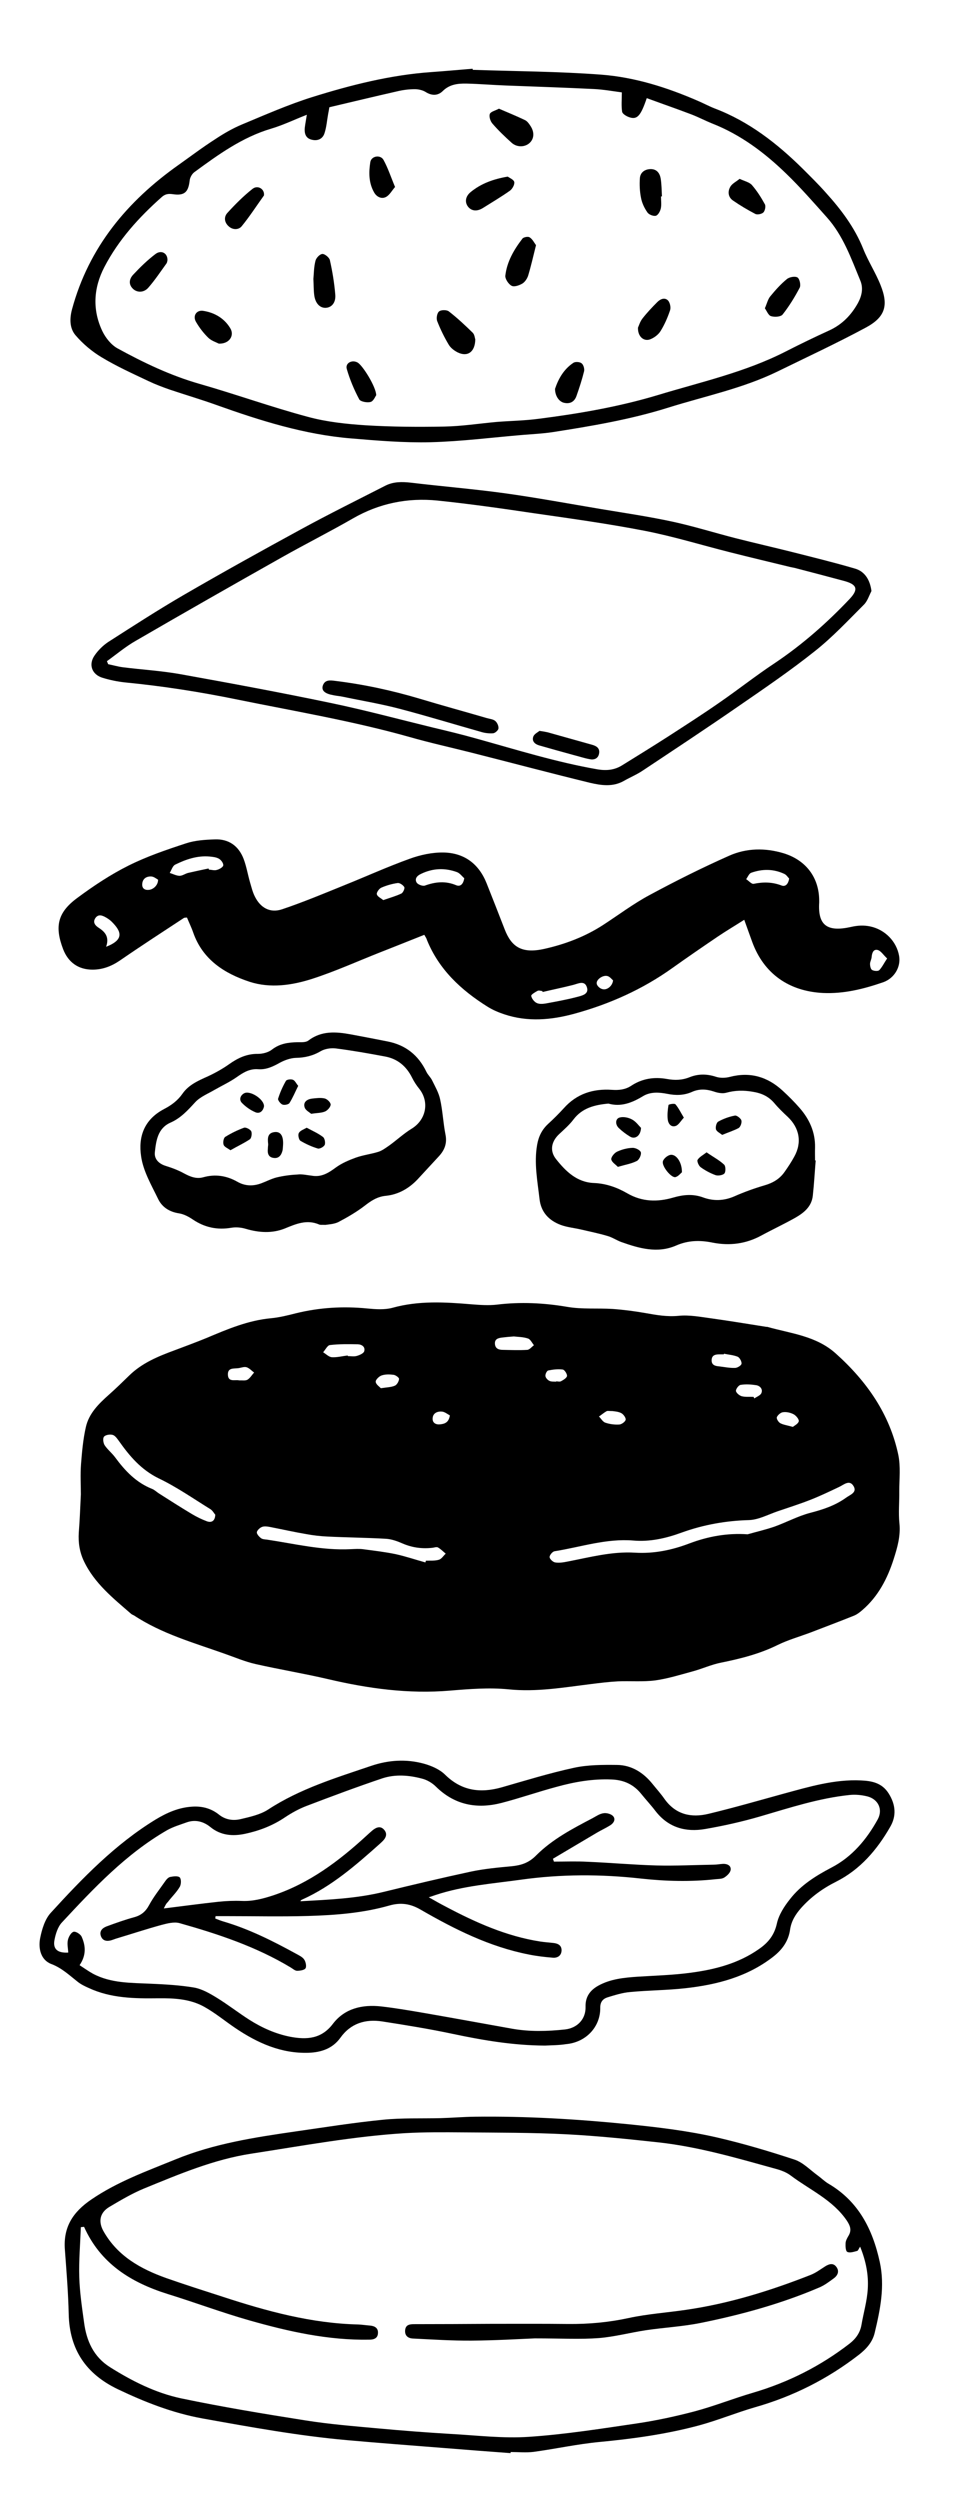 <?xml version="1.0" encoding="utf-8"?>
<!-- Generator: Adobe Illustrator 25.4.1, SVG Export Plug-In . SVG Version: 6.00 Build 0)  -->
<svg version="1.1" id="Layer_1" xmlns="http://www.w3.org/2000/svg" xmlns:xlink="http://www.w3.org/1999/xlink" x="0px" y="0px"
	 viewBox="0 0 60.07 156.42" style="enable-background:new 0 0 60.07 156.42;" xml:space="preserve">
<g>
	<path d="M5.06,93.5c0-0.58-0.04-1.24,0.01-1.89c0.06-0.77,0.13-1.56,0.3-2.31c0.19-0.86,0.8-1.46,1.44-2.03
		c0.44-0.39,0.86-0.8,1.28-1.21c0.81-0.79,1.82-1.2,2.85-1.58c0.67-0.25,1.34-0.5,2-0.77c1.3-0.55,2.6-1.1,4.03-1.23
		c0.52-0.05,1.04-0.18,1.55-0.31c1.47-0.36,2.95-0.45,4.46-0.3c0.52,0.05,1.08,0.09,1.57-0.04c1.65-0.46,3.3-0.36,4.96-0.22
		c0.52,0.04,1.06,0.08,1.58,0.02c1.48-0.18,2.94-0.11,4.41,0.14c0.93,0.16,1.89,0.07,2.84,0.13c0.69,0.05,1.38,0.14,2.06,0.26
		c0.68,0.12,1.34,0.24,2.06,0.17c0.68-0.07,1.38,0.07,2.06,0.16c1.15,0.16,2.29,0.35,3.43,0.53c0.02,0,0.04,0,0.06,0
		c1.48,0.42,3.06,0.56,4.29,1.67c1.93,1.73,3.37,3.78,3.91,6.34c0.15,0.73,0.06,1.51,0.06,2.27c0.01,0.67-0.06,1.35,0.01,2.02
		c0.08,0.79-0.13,1.51-0.36,2.23c-0.39,1.22-0.97,2.34-1.96,3.19c-0.16,0.14-0.33,0.27-0.52,0.35c-0.9,0.36-1.8,0.7-2.71,1.05
		c-0.69,0.26-1.4,0.46-2.06,0.78c-1.13,0.56-2.32,0.86-3.55,1.11c-0.61,0.12-1.19,0.39-1.79,0.55c-0.77,0.21-1.54,0.45-2.32,0.56
		c-0.77,0.1-1.56,0.03-2.34,0.06c-0.57,0.03-1.13,0.1-1.69,0.17c-1.71,0.21-3.4,0.51-5.16,0.33c-1.21-0.12-2.45-0.02-3.66,0.08
		c-2.6,0.22-5.13-0.13-7.64-0.72c-1.5-0.35-3.02-0.6-4.52-0.94c-0.67-0.15-1.32-0.43-1.98-0.66c-1.92-0.68-3.9-1.24-5.63-2.38
		c-0.05-0.03-0.12-0.05-0.17-0.09c-1.13-0.98-2.31-1.92-2.97-3.31c-0.27-0.57-0.36-1.16-0.32-1.79C4.99,95.13,5.02,94.35,5.06,93.5z
		 M46.78,96c0.56-0.16,1.13-0.29,1.68-0.48c0.75-0.27,1.47-0.66,2.23-0.86c0.81-0.21,1.57-0.46,2.25-0.95
		c0.26-0.19,0.72-0.33,0.46-0.74c-0.25-0.4-0.59-0.08-0.88,0.06c-0.59,0.28-1.17,0.56-1.78,0.8c-0.68,0.27-1.38,0.49-2.08,0.73
		c-0.59,0.2-1.19,0.53-1.79,0.55c-1.45,0.04-2.85,0.29-4.21,0.78c-0.98,0.36-1.99,0.59-3.03,0.5c-1.7-0.14-3.29,0.41-4.93,0.67
		c-0.13,0.02-0.32,0.25-0.31,0.37c0.01,0.12,0.21,0.31,0.35,0.33c0.24,0.04,0.5,0,0.75-0.05c1.41-0.27,2.8-0.65,4.25-0.56
		c1.18,0.07,2.3-0.16,3.4-0.58C44.31,96.13,45.51,95.91,46.78,96z M26.62,97.76c0.01-0.04,0.02-0.07,0.03-0.11
		c0.27-0.01,0.56,0.02,0.82-0.06c0.16-0.05,0.28-0.25,0.42-0.38c-0.16-0.13-0.31-0.29-0.49-0.39c-0.07-0.04-0.2,0-0.31,0.02
		c-0.66,0.08-1.29,0-1.91-0.27c-0.32-0.14-0.68-0.27-1.03-0.29c-1.22-0.07-2.44-0.08-3.66-0.14c-0.44-0.02-0.88-0.07-1.31-0.15
		c-0.77-0.13-1.52-0.3-2.29-0.45c-0.16-0.03-0.35-0.06-0.5,0c-0.13,0.05-0.3,0.21-0.32,0.33c-0.01,0.11,0.14,0.28,0.26,0.37
		c0.09,0.07,0.24,0.08,0.36,0.09c1.74,0.26,3.47,0.69,5.25,0.6c0.25-0.01,0.51-0.03,0.76,0c0.68,0.09,1.37,0.17,2.05,0.31
		C25.39,97.38,26,97.59,26.62,97.76z M13.47,94.77c-0.07-0.07-0.16-0.25-0.3-0.34c-1.07-0.66-2.11-1.39-3.24-1.93
		c-1.1-0.54-1.82-1.39-2.49-2.34c-0.11-0.15-0.24-0.34-0.39-0.38c-0.17-0.05-0.45,0-0.54,0.11c-0.09,0.1-0.05,0.4,0.04,0.54
		C6.73,90.7,7,90.91,7.2,91.18c0.62,0.84,1.31,1.58,2.32,1.98c0.15,0.06,0.28,0.19,0.42,0.28c0.69,0.44,1.38,0.88,2.08,1.3
		c0.29,0.17,0.59,0.32,0.91,0.44C13.24,95.3,13.46,95.16,13.47,94.77z M21.76,84.81c0,0.01,0,0.02,0,0.04
		c0.19,0,0.39,0.04,0.56-0.01c0.18-0.05,0.43-0.16,0.47-0.29c0.08-0.27-0.14-0.43-0.4-0.44c-0.58-0.01-1.17-0.02-1.75,0.05
		c-0.15,0.02-0.28,0.29-0.42,0.45c0.18,0.11,0.35,0.29,0.54,0.31C21.09,84.94,21.42,84.85,21.76,84.81z M32.15,83.62
		c-0.28,0.02-0.51,0.04-0.74,0.07c-0.25,0.03-0.47,0.1-0.44,0.41c0.03,0.3,0.26,0.36,0.51,0.36c0.5,0.01,1.01,0.03,1.51,0
		c0.15-0.01,0.28-0.19,0.42-0.29c-0.12-0.15-0.22-0.37-0.37-0.42C32.75,83.65,32.42,83.65,32.15,83.62z M45.3,84.7
		c0,0.01-0.01,0.03-0.01,0.04c-0.08,0-0.17,0-0.25,0c-0.25,0-0.49,0.03-0.51,0.34c-0.02,0.31,0.19,0.39,0.45,0.41
		c0.34,0.04,0.67,0.11,1.01,0.1c0.15,0,0.39-0.15,0.41-0.26c0.02-0.13-0.11-0.38-0.24-0.44C45.89,84.78,45.58,84.76,45.3,84.7z
		 M38.34,88.29c-0.23,0-0.33-0.03-0.39,0.01c-0.16,0.09-0.31,0.22-0.47,0.33c0.13,0.13,0.24,0.34,0.41,0.39
		c0.27,0.09,0.58,0.13,0.87,0.11c0.14-0.01,0.37-0.18,0.39-0.3c0.02-0.12-0.14-0.34-0.27-0.41C38.67,88.31,38.43,88.31,38.34,88.29z
		 M47.15,87.4c0.02,0.03,0.03,0.06,0.05,0.1c0.15-0.11,0.37-0.18,0.44-0.33c0.11-0.25-0.08-0.46-0.32-0.5
		c-0.32-0.05-0.66-0.07-0.98-0.02c-0.12,0.02-0.3,0.26-0.29,0.38c0.02,0.13,0.22,0.29,0.36,0.33C46.64,87.42,46.9,87.39,47.15,87.4z
		 M14.97,86.37c0.19-0.01,0.38,0.03,0.51-0.04c0.17-0.1,0.28-0.3,0.42-0.45c-0.15-0.11-0.29-0.27-0.46-0.33
		c-0.14-0.05-0.33,0.02-0.49,0.05c-0.29,0.05-0.71-0.06-0.69,0.42C14.28,86.5,14.71,86.31,14.97,86.37z M23.83,86.86
		c0.39-0.06,0.65-0.06,0.88-0.16c0.13-0.06,0.25-0.27,0.26-0.42c0.01-0.08-0.21-0.24-0.34-0.26c-0.25-0.03-0.52-0.04-0.75,0.04
		c-0.16,0.05-0.39,0.28-0.37,0.4C23.52,86.62,23.74,86.76,23.83,86.86z M49.61,89.28c0.1-0.08,0.34-0.2,0.37-0.35
		c0.03-0.12-0.17-0.36-0.32-0.44c-0.19-0.1-0.44-0.16-0.66-0.13c-0.14,0.01-0.33,0.17-0.39,0.31c-0.04,0.09,0.1,0.32,0.22,0.38
		C49.02,89.15,49.26,89.18,49.61,89.28z M34.8,86.45c0-0.01,0-0.01,0-0.02c0.1,0,0.23,0.04,0.31-0.01c0.15-0.08,0.36-0.21,0.37-0.33
		c0.01-0.13-0.16-0.39-0.27-0.4c-0.3-0.04-0.61,0-0.91,0.06c-0.08,0.02-0.19,0.23-0.17,0.35c0.01,0.11,0.14,0.25,0.25,0.3
		C34.49,86.46,34.66,86.44,34.8,86.45z M28.15,88.56c-0.15-0.08-0.33-0.23-0.51-0.24c-0.28-0.02-0.56,0.1-0.57,0.44
		c-0.01,0.28,0.22,0.39,0.47,0.36C27.81,89.09,28.08,89.02,28.15,88.56z"/>
	<path d="M26.55,58.49c-0.95,0.38-1.88,0.75-2.82,1.12c-1.39,0.55-2.76,1.17-4.18,1.63c-1.27,0.41-2.63,0.61-3.93,0.19
		c-1.58-0.52-2.94-1.39-3.53-3.08c-0.11-0.32-0.26-0.62-0.39-0.94c-0.09,0.01-0.16,0-0.2,0.03c-1.34,0.88-2.68,1.75-4,2.66
		c-0.53,0.36-1.08,0.57-1.71,0.57c-0.88,0-1.52-0.45-1.84-1.28c-0.54-1.42-0.35-2.3,0.89-3.21c1.01-0.75,2.08-1.46,3.2-2.02
		c1.14-0.57,2.37-0.99,3.59-1.39c0.57-0.19,1.2-0.23,1.8-0.25c0.88-0.04,1.5,0.41,1.81,1.21c0.18,0.47,0.26,0.97,0.4,1.46
		c0.09,0.3,0.16,0.61,0.3,0.89c0.35,0.72,0.96,1.07,1.72,0.81c1.31-0.44,2.6-0.98,3.88-1.5c1.37-0.55,2.71-1.16,4.1-1.66
		c0.66-0.24,1.4-0.4,2.1-0.39c1.3,0.02,2.22,0.7,2.71,1.93c0.38,0.96,0.76,1.92,1.13,2.88c0.42,1.08,1.05,1.54,2.48,1.22
		c1.3-0.29,2.54-0.76,3.67-1.49c0.97-0.63,1.91-1.34,2.92-1.88c1.63-0.88,3.29-1.71,4.98-2.46c1.08-0.48,2.25-0.5,3.41-0.15
		c1.39,0.43,2.21,1.51,2.22,2.95c0,0.04,0,0.08,0,0.13c-0.09,1.42,0.49,1.86,1.98,1.53c0.43-0.1,0.82-0.12,1.23-0.03
		c0.91,0.2,1.63,0.93,1.79,1.84c0.12,0.68-0.29,1.4-1,1.65c-1.22,0.42-2.45,0.73-3.77,0.67c-2.12-0.11-3.69-1.2-4.42-3.19
		c-0.16-0.43-0.31-0.87-0.5-1.39c-0.58,0.37-1.12,0.69-1.64,1.04c-0.96,0.65-1.92,1.31-2.86,1.98c-1.86,1.33-3.92,2.25-6.1,2.85
		c-1.45,0.4-2.95,0.54-4.43,0.04c-0.36-0.12-0.71-0.27-1.03-0.47c-1.66-1.04-3.05-2.33-3.8-4.19
		C26.69,58.71,26.62,58.62,26.55,58.49z M33.95,62.07c0-0.02-0.01-0.04-0.01-0.06c-0.1-0.01-0.23-0.06-0.31-0.01
		c-0.15,0.08-0.4,0.23-0.39,0.31c0.03,0.17,0.18,0.36,0.33,0.44c0.15,0.08,0.37,0.07,0.56,0.04c0.66-0.12,1.32-0.24,1.97-0.41
		c0.3-0.08,0.78-0.17,0.62-0.62c-0.15-0.44-0.55-0.21-0.87-0.13C35.22,61.79,34.58,61.92,33.95,62.07z M13.05,54.34
		c0.01,0.02,0.01,0.05,0.02,0.07c0.17,0.01,0.35,0.07,0.5,0.02c0.16-0.04,0.38-0.17,0.4-0.28c0.02-0.13-0.13-0.34-0.27-0.42
		c-0.17-0.1-0.4-0.12-0.61-0.14c-0.76-0.06-1.46,0.18-2.13,0.51c-0.16,0.08-0.23,0.34-0.34,0.52c0.2,0.06,0.4,0.17,0.61,0.18
		c0.18,0,0.35-0.13,0.53-0.18C12.19,54.52,12.62,54.43,13.05,54.34z M29.05,54.95c-0.13-0.11-0.27-0.31-0.45-0.38
		c-0.76-0.28-1.52-0.25-2.26,0.11c-0.24,0.11-0.41,0.3-0.27,0.54c0.08,0.13,0.38,0.24,0.52,0.19c0.66-0.24,1.3-0.3,1.96-0.02
		C28.8,55.49,28.99,55.33,29.05,54.95z M49.38,54.97c-0.08-0.08-0.17-0.23-0.3-0.29c-0.68-0.32-1.38-0.32-2.08-0.07
		c-0.13,0.05-0.21,0.26-0.31,0.4c0.16,0.1,0.34,0.32,0.47,0.29c0.59-0.12,1.15-0.12,1.73,0.1C49.13,55.5,49.32,55.34,49.38,54.97z
		 M6.64,59.24c1.15-0.45,0.96-0.96,0.35-1.57c-0.1-0.1-0.23-0.19-0.35-0.26c-0.23-0.13-0.48-0.24-0.67,0.03
		c-0.19,0.28,0,0.48,0.22,0.62C6.59,58.32,6.85,58.64,6.64,59.24z M23.98,56.32c0.43-0.15,0.79-0.25,1.13-0.41
		c0.11-0.05,0.23-0.32,0.19-0.4c-0.07-0.13-0.29-0.28-0.42-0.26c-0.35,0.05-0.7,0.15-1.02,0.29c-0.14,0.06-0.31,0.31-0.28,0.41
		C23.61,56.1,23.83,56.19,23.98,56.32z M55.51,59.97c-0.23-0.21-0.38-0.47-0.59-0.53c-0.27-0.07-0.36,0.19-0.38,0.45
		c-0.01,0.14-0.1,0.28-0.1,0.42c0,0.13,0.04,0.33,0.13,0.38c0.12,0.07,0.37,0.09,0.45,0.01C55.2,60.51,55.31,60.27,55.51,59.97z
		 M38.36,61.34c-0.08-0.07-0.2-0.23-0.35-0.27c-0.3-0.08-0.73,0.24-0.67,0.49c0.03,0.14,0.21,0.3,0.36,0.33
		C37.98,61.97,38.33,61.69,38.36,61.34z M9.89,55.04c-0.11-0.06-0.27-0.2-0.44-0.2c-0.29-0.01-0.53,0.14-0.55,0.47
		c-0.02,0.25,0.13,0.39,0.39,0.37C9.58,55.67,9.9,55.39,9.89,55.04z"/>
	<path d="M31.95,153.49c-1.39-0.1-2.78-0.21-4.16-0.32c-2.02-0.16-4.04-0.31-6.05-0.49c-3.05-0.27-6.06-0.82-9.07-1.36
		c-1.87-0.34-3.6-1.02-5.3-1.83c-1.98-0.95-3.02-2.47-3.07-4.69c-0.03-1.35-0.14-2.69-0.24-4.04c-0.11-1.41,0.5-2.36,1.67-3.15
		c1.63-1.11,3.44-1.76,5.23-2.49c2.43-1,4.99-1.39,7.55-1.76c1.81-0.26,3.63-0.55,5.45-0.73c1.19-0.12,2.4-0.07,3.6-0.1
		c0.72-0.02,1.43-0.08,2.15-0.09c3.21-0.04,6.41,0.15,9.6,0.47c1.87,0.19,3.73,0.41,5.56,0.83c1.64,0.38,3.26,0.86,4.86,1.39
		c0.53,0.18,0.97,0.65,1.44,0.99c0.22,0.16,0.42,0.36,0.65,0.5c1.89,1.1,2.78,2.85,3.23,4.91c0.33,1.52,0.03,2.98-0.32,4.44
		c-0.14,0.58-0.52,1-0.98,1.36c-1.96,1.52-4.12,2.61-6.51,3.29c-1.17,0.34-2.31,0.81-3.48,1.13c-2.04,0.55-4.12,0.84-6.23,1.04
		c-1.38,0.13-2.75,0.43-4.13,0.62c-0.48,0.06-0.97,0.01-1.45,0.01C31.95,153.45,31.95,153.47,31.95,153.49z M5.26,139.33
		c-0.07,0.01-0.13,0.01-0.2,0.02c-0.04,1.04-0.13,2.09-0.1,3.13c0.03,0.95,0.17,1.89,0.3,2.83c0.15,1.15,0.59,2.15,1.62,2.8
		c1.38,0.87,2.85,1.61,4.44,1.95c2.58,0.54,5.18,0.97,7.78,1.38c1.5,0.24,3.01,0.36,4.53,0.5c1.53,0.14,3.07,0.26,4.6,0.35
		c1.62,0.09,3.25,0.29,4.86,0.18c2.26-0.15,4.52-0.51,6.77-0.84c1.21-0.18,2.41-0.44,3.59-0.75c1.24-0.33,2.44-0.81,3.67-1.17
		c2.21-0.65,4.23-1.67,6.05-3.08c0.38-0.3,0.64-0.66,0.73-1.14c0.13-0.77,0.36-1.53,0.4-2.3c0.05-0.85-0.11-1.71-0.48-2.62
		c-0.09,0.14-0.13,0.26-0.19,0.27c-0.2,0.05-0.45,0.14-0.61,0.06c-0.11-0.05-0.12-0.36-0.11-0.55c0.01-0.16,0.1-0.32,0.19-0.47
		c0.2-0.34,0.1-0.61-0.1-0.92c-0.88-1.31-2.31-1.93-3.51-2.83c-0.26-0.2-0.59-0.33-0.92-0.42c-2.42-0.67-4.83-1.38-7.33-1.66
		c-1.93-0.21-3.86-0.41-5.8-0.51c-2.14-0.11-4.3-0.1-6.44-0.12c-1.22-0.01-2.45-0.02-3.67,0.05c-3.23,0.2-6.4,0.79-9.59,1.28
		c-2.36,0.36-4.54,1.29-6.72,2.18c-0.75,0.31-1.46,0.73-2.17,1.15c-0.61,0.36-0.72,0.93-0.36,1.55c0.88,1.54,2.32,2.34,3.92,2.91
		c1.17,0.41,2.36,0.79,3.54,1.17c2.75,0.9,5.53,1.66,8.46,1.73c0.25,0.01,0.5,0.05,0.76,0.07c0.29,0.03,0.5,0.16,0.48,0.47
		c-0.01,0.32-0.25,0.41-0.53,0.41c-2.58,0.05-5.07-0.51-7.53-1.21c-1.72-0.49-3.4-1.12-5.11-1.65
		C8.16,142.8,6.28,141.61,5.26,139.33z"/>
	<path d="M29.58,4.37c2.68,0.09,5.36,0.1,8.03,0.3c2.11,0.16,4.13,0.8,6.08,1.65c0.35,0.15,0.68,0.33,1.04,0.47
		c2.13,0.81,3.89,2.18,5.49,3.76c0.49,0.49,0.99,0.98,1.45,1.5c0.95,1.05,1.8,2.17,2.34,3.51c0.31,0.78,0.78,1.5,1.09,2.28
		c0.51,1.27,0.29,2-0.91,2.65c-1.82,0.98-3.69,1.85-5.55,2.76c-2.18,1.06-4.55,1.54-6.84,2.26c-2.36,0.74-4.79,1.15-7.23,1.53
		c-0.6,0.09-1.22,0.12-1.83,0.17c-1.93,0.16-3.86,0.41-5.8,0.46c-1.66,0.04-3.33-0.1-4.99-0.24c-2.9-0.24-5.66-1.11-8.38-2.08
		c-0.97-0.35-1.96-0.64-2.94-0.97c-0.46-0.16-0.91-0.33-1.35-0.54c-0.99-0.47-1.99-0.92-2.93-1.49c-0.6-0.36-1.17-0.84-1.63-1.38
		c-0.37-0.44-0.37-1.04-0.21-1.63c1.05-3.87,3.45-6.75,6.66-9.02c0.76-0.54,1.5-1.1,2.28-1.6c0.54-0.36,1.11-0.69,1.71-0.94
		c1.44-0.6,2.87-1.23,4.36-1.7c2.43-0.76,4.91-1.39,7.47-1.57c0.86-0.06,1.72-0.14,2.58-0.21C29.58,4.33,29.58,4.35,29.58,4.37z
		 M19.2,7.18c-0.79,0.31-1.49,0.65-2.23,0.87c-1.82,0.54-3.32,1.63-4.82,2.73c-0.14,0.11-0.26,0.33-0.28,0.5
		c-0.08,0.74-0.32,0.98-1.06,0.87c-0.28-0.04-0.48-0.01-0.69,0.18C8.69,13.6,7.42,15,6.53,16.71c-0.68,1.31-0.76,2.68-0.12,4.02
		c0.2,0.41,0.54,0.84,0.93,1.06c1.64,0.9,3.33,1.71,5.15,2.23c2.27,0.65,4.49,1.45,6.77,2.06c1.17,0.32,2.41,0.45,3.62,0.53
		c1.64,0.1,3.28,0.11,4.92,0.08c1.09-0.02,2.18-0.19,3.28-0.29c0.88-0.07,1.77-0.08,2.65-0.2c2.51-0.32,5-0.75,7.43-1.48
		c2.7-0.82,5.47-1.43,8.01-2.73c0.9-0.46,1.81-0.9,2.73-1.32c0.8-0.37,1.37-0.96,1.79-1.72c0.24-0.45,0.34-0.93,0.14-1.4
		c-0.57-1.38-1.07-2.81-2.09-3.95c-0.83-0.93-1.65-1.87-2.54-2.73c-1.35-1.31-2.85-2.44-4.63-3.14c-0.45-0.18-0.88-0.41-1.33-0.58
		c-0.92-0.35-1.85-0.67-2.77-1.01c-0.38,1.12-0.6,1.37-1.11,1.19c-0.17-0.06-0.4-0.2-0.43-0.33c-0.06-0.37-0.02-0.76-0.02-1.22
		c-0.54-0.07-1.14-0.18-1.75-0.21c-1.83-0.09-3.67-0.15-5.5-0.22c-0.82-0.03-1.64-0.1-2.46-0.12c-0.55-0.01-1.07,0.04-1.51,0.48
		c-0.29,0.28-0.67,0.29-1.05,0.05c-0.19-0.12-0.46-0.18-0.68-0.18c-0.38,0-0.76,0.05-1.13,0.14c-1.41,0.32-2.82,0.66-4.22,0.99
		c-0.03,0.19-0.06,0.32-0.08,0.44c-0.07,0.39-0.1,0.8-0.22,1.17c-0.11,0.37-0.43,0.52-0.81,0.42c-0.38-0.09-0.46-0.4-0.43-0.74
		C19.1,7.75,19.15,7.5,19.2,7.18z"/>
	<path d="M34.1,127.99c-1.99-0.01-3.87-0.33-5.76-0.73c-1.46-0.31-2.94-0.55-4.42-0.78c-1.05-0.16-1.97,0.11-2.62,1.02
		c-0.49,0.68-1.2,0.91-1.98,0.94c-1.72,0.06-3.21-0.61-4.6-1.55c-0.65-0.44-1.25-0.94-1.93-1.32c-0.89-0.5-1.88-0.55-2.89-0.54
		c-1.48,0.02-2.96,0-4.34-0.64c-0.25-0.11-0.5-0.23-0.71-0.4c-0.52-0.41-0.98-0.85-1.63-1.1c-0.67-0.25-0.83-0.97-0.71-1.61
		c0.11-0.56,0.3-1.2,0.67-1.6c1.98-2.17,4.02-4.28,6.55-5.83c0.71-0.43,1.45-0.76,2.3-0.81c0.62-0.04,1.18,0.11,1.66,0.49
		c0.42,0.34,0.9,0.4,1.37,0.29c0.59-0.14,1.23-0.28,1.72-0.6c1.99-1.3,4.23-1.98,6.44-2.73c1.09-0.37,2.2-0.44,3.3-0.14
		c0.47,0.13,0.98,0.35,1.32,0.68c1.04,1.03,2.22,1.18,3.56,0.8c1.5-0.43,2.99-0.89,4.51-1.22c0.87-0.19,1.8-0.19,2.7-0.18
		c0.91,0.01,1.65,0.48,2.22,1.19c0.25,0.31,0.52,0.61,0.75,0.94c0.7,0.98,1.67,1.19,2.75,0.93c1.58-0.38,3.14-0.83,4.7-1.26
		c1.59-0.43,3.17-0.91,4.84-0.83c0.69,0.03,1.32,0.15,1.74,0.82c0.44,0.7,0.49,1.41,0.09,2.09c-0.82,1.43-1.87,2.66-3.37,3.42
		c-0.84,0.42-1.58,0.95-2.21,1.66c-0.34,0.39-0.6,0.8-0.68,1.33c-0.1,0.73-0.49,1.27-1.07,1.72c-1.61,1.25-3.5,1.74-5.47,1.96
		c-1.15,0.13-2.32,0.13-3.47,0.24c-0.48,0.04-0.95,0.19-1.41,0.33c-0.29,0.09-0.47,0.29-0.46,0.66c0.01,1.2-0.9,2.16-2.14,2.27
		C34.97,127.97,34.51,127.97,34.1,127.99z M4.98,122.96c0.31,0.2,0.56,0.38,0.83,0.53c1.14,0.61,2.4,0.57,3.64,0.63
		c0.9,0.04,1.81,0.09,2.7,0.24c0.5,0.09,0.98,0.37,1.42,0.64c0.7,0.43,1.35,0.94,2.04,1.38c0.79,0.5,1.64,0.88,2.56,1.06
		c1.02,0.19,1.94,0.14,2.66-0.81c0.74-0.97,1.84-1.22,3.02-1.09c0.88,0.1,1.75,0.25,2.63,0.4c1.85,0.32,3.69,0.66,5.54,0.99
		c1.11,0.2,2.23,0.17,3.34,0.05c0.78-0.09,1.3-0.66,1.28-1.41c-0.02-0.63,0.28-1.04,0.8-1.33c0.76-0.42,1.6-0.5,2.45-0.56
		c1.11-0.07,2.24-0.1,3.34-0.25c1.51-0.2,2.98-0.58,4.26-1.48c0.58-0.4,0.96-0.87,1.12-1.59c0.12-0.55,0.46-1.08,0.82-1.53
		c0.68-0.88,1.61-1.46,2.6-1.98c1.29-0.67,2.2-1.76,2.89-3.01c0.34-0.62,0.04-1.26-0.64-1.44c-0.36-0.09-0.75-0.13-1.12-0.09
		c-1.92,0.2-3.74,0.8-5.59,1.34c-1.13,0.33-2.29,0.59-3.45,0.79c-1.22,0.21-2.3-0.09-3.1-1.12c-0.28-0.37-0.6-0.71-0.89-1.07
		c-0.48-0.6-1.09-0.88-1.86-0.91c-1.18-0.05-2.32,0.15-3.44,0.46c-1.16,0.31-2.3,0.71-3.46,1.01c-1.53,0.39-2.92,0.13-4.09-1.02
		c-0.23-0.23-0.55-0.42-0.86-0.5c-0.82-0.22-1.68-0.29-2.5-0.02c-1.6,0.54-3.18,1.13-4.75,1.73c-0.47,0.18-0.92,0.43-1.34,0.71
		c-0.77,0.52-1.61,0.84-2.5,1.03c-0.76,0.16-1.51,0.11-2.16-0.42c-0.43-0.35-0.94-0.49-1.48-0.3c-0.42,0.15-0.85,0.28-1.23,0.49
		c-2.58,1.49-4.59,3.63-6.59,5.78c-0.25,0.27-0.39,0.71-0.46,1.09c-0.11,0.57,0.19,0.83,0.86,0.79c-0.01-0.26-0.08-0.54-0.02-0.79
		c0.04-0.19,0.2-0.47,0.35-0.51c0.14-0.04,0.44,0.15,0.51,0.31C5.36,121.74,5.41,122.33,4.98,122.96z"/>
	<path d="M54.53,36.98c-0.15,0.29-0.25,0.63-0.47,0.85c-1,1-1.97,2.04-3.07,2.91c-1.53,1.22-3.16,2.33-4.77,3.44
		c-1.98,1.37-3.98,2.69-5.98,4.02c-0.38,0.26-0.82,0.44-1.22,0.67c-0.68,0.38-1.41,0.27-2.1,0.11c-2.5-0.61-4.98-1.27-7.47-1.9
		c-1.27-0.32-2.54-0.6-3.8-0.96c-3.54-1-7.16-1.61-10.75-2.34c-2.34-0.48-4.69-0.85-7.06-1.08c-0.48-0.05-0.96-0.15-1.42-0.29
		c-0.67-0.2-0.9-0.83-0.5-1.4c0.22-0.32,0.52-0.62,0.85-0.84c1.56-1,3.12-2.01,4.72-2.94c2.43-1.41,4.88-2.77,7.34-4.11
		c1.74-0.95,3.52-1.83,5.28-2.73c0.51-0.26,1.05-0.25,1.6-0.19c1.92,0.23,3.86,0.39,5.78,0.65c2.04,0.28,4.08,0.66,6.11,1
		c1.5,0.25,3,0.47,4.48,0.79c1.34,0.29,2.64,0.7,3.97,1.04c1.18,0.3,2.37,0.57,3.56,0.87c1.3,0.33,2.61,0.65,3.9,1.03
		C54.12,35.76,54.44,36.29,54.53,36.98z M6.69,41.37c0.03,0.06,0.05,0.13,0.08,0.19c0.31,0.06,0.61,0.15,0.92,0.19
		c1.19,0.15,2.4,0.22,3.58,0.43c3.17,0.57,6.35,1.16,9.5,1.82c2.1,0.44,4.18,1,6.27,1.51c0.92,0.22,1.84,0.44,2.76,0.7
		c2.52,0.7,5.01,1.48,7.6,1.93c0.56,0.09,1.05,0.04,1.52-0.25c0.97-0.6,1.94-1.2,2.89-1.81c1.08-0.7,2.16-1.39,3.22-2.13
		c1.16-0.8,2.27-1.68,3.45-2.46c1.73-1.16,3.27-2.52,4.69-4.02c0.56-0.6,0.46-0.9-0.35-1.12c-1.04-0.28-2.07-0.55-3.11-0.82
		c-0.08-0.02-0.17-0.03-0.25-0.05c-1.27-0.31-2.54-0.61-3.8-0.93c-1.78-0.45-3.53-0.99-5.33-1.34c-2.27-0.44-4.57-0.76-6.87-1.09
		c-2.02-0.3-4.05-0.59-6.08-0.8c-1.87-0.19-3.65,0.17-5.3,1.12c-1.46,0.84-2.97,1.6-4.44,2.43c-3.05,1.72-6.09,3.45-9.12,5.21
		C7.88,40.44,7.3,40.93,6.69,41.37z"/>
	<path d="M20.36,76.64c-0.22-0.01-0.31,0.01-0.38-0.02c-0.78-0.34-1.46-0.04-2.17,0.25c-0.78,0.31-1.6,0.26-2.42,0.02
		c-0.29-0.09-0.62-0.12-0.92-0.07c-0.88,0.15-1.67-0.02-2.41-0.52c-0.25-0.17-0.55-0.33-0.85-0.38c-0.6-0.09-1.06-0.38-1.31-0.89
		c-0.42-0.87-0.94-1.75-1.07-2.68c-0.18-1.19,0.16-2.29,1.44-2.96c0.46-0.24,0.85-0.53,1.15-0.96c0.39-0.56,1-0.82,1.6-1.09
		c0.45-0.21,0.9-0.46,1.31-0.75c0.55-0.39,1.11-0.66,1.81-0.65c0.3,0,0.65-0.09,0.88-0.27c0.49-0.38,1.03-0.45,1.6-0.46
		c0.23,0,0.51,0.02,0.67-0.1c0.82-0.63,1.73-0.56,2.66-0.39c0.76,0.14,1.53,0.29,2.29,0.44c1.14,0.22,1.94,0.86,2.44,1.9
		c0.09,0.19,0.26,0.34,0.35,0.52c0.19,0.39,0.42,0.78,0.51,1.2c0.16,0.72,0.19,1.46,0.33,2.18c0.12,0.56-0.04,0.99-0.41,1.39
		c-0.44,0.48-0.89,0.96-1.33,1.44c-0.54,0.57-1.2,0.95-1.98,1.03c-0.54,0.05-0.93,0.31-1.34,0.63c-0.51,0.39-1.08,0.72-1.65,1.02
		C20.88,76.6,20.54,76.61,20.36,76.64z M19.5,73.56c0.6,0.11,1.04-0.16,1.5-0.5c0.38-0.28,0.83-0.47,1.27-0.63
		c0.45-0.16,0.95-0.22,1.4-0.36c0.25-0.08,0.47-0.25,0.69-0.4c0.47-0.34,0.91-0.75,1.4-1.05c0.9-0.55,1.13-1.67,0.47-2.5
		c-0.17-0.21-0.32-0.44-0.44-0.68c-0.36-0.73-0.92-1.2-1.72-1.34c-1.01-0.19-2.03-0.37-3.05-0.5c-0.31-0.04-0.69,0.02-0.95,0.17
		c-0.49,0.29-0.99,0.41-1.56,0.42c-0.33,0.01-0.69,0.14-0.99,0.3c-0.43,0.24-0.86,0.45-1.37,0.41c-0.52-0.04-0.92,0.2-1.33,0.49
		c-0.44,0.31-0.94,0.54-1.41,0.81c-0.41,0.24-0.89,0.43-1.2,0.77c-0.46,0.5-0.9,0.99-1.54,1.27c-0.79,0.35-0.9,1.11-0.98,1.85
		c-0.05,0.44,0.26,0.73,0.68,0.86c0.39,0.12,0.79,0.27,1.15,0.47c0.39,0.21,0.77,0.36,1.2,0.24c0.75-0.21,1.46-0.1,2.13,0.28
		c0.49,0.28,1,0.29,1.52,0.09c0.32-0.12,0.62-0.28,0.94-0.36c0.42-0.1,0.86-0.16,1.29-0.18C18.91,73.45,19.21,73.53,19.5,73.56z"/>
	<path d="M51.04,72.61c-0.06,0.73-0.1,1.47-0.18,2.2c-0.07,0.68-0.55,1.07-1.09,1.38c-0.69,0.39-1.42,0.73-2.12,1.11
		c-0.97,0.53-1.99,0.66-3.06,0.45c-0.78-0.16-1.52-0.15-2.28,0.18c-1.16,0.51-2.32,0.18-3.44-0.22c-0.3-0.11-0.57-0.3-0.87-0.38
		c-0.54-0.16-1.09-0.27-1.64-0.4c-0.43-0.1-0.88-0.14-1.28-0.29c-0.74-0.28-1.23-0.8-1.32-1.62c-0.13-1.13-0.35-2.25-0.15-3.39
		c0.09-0.52,0.3-0.95,0.69-1.31c0.34-0.31,0.67-0.64,0.98-0.98c0.81-0.91,1.84-1.23,3.01-1.15c0.44,0.03,0.83-0.01,1.2-0.25
		c0.69-0.46,1.45-0.57,2.24-0.43c0.49,0.09,0.95,0.08,1.42-0.11c0.55-0.22,1.1-0.21,1.67-0.02c0.26,0.08,0.58,0.07,0.85,0
		c1.27-0.33,2.36-0.01,3.31,0.87c0.37,0.34,0.73,0.7,1.06,1.08c0.61,0.7,0.98,1.51,0.96,2.47c-0.01,0.27,0,0.55,0,0.82
		C51.01,72.6,51.02,72.6,51.04,72.61z M38.07,69.05c-0.86,0.08-1.64,0.27-2.19,1c-0.25,0.33-0.57,0.61-0.88,0.9
		c-0.5,0.46-0.62,1.05-0.21,1.57c0.61,0.77,1.31,1.46,2.38,1.5c0.76,0.03,1.45,0.28,2.09,0.65c0.92,0.53,1.88,0.55,2.87,0.26
		c0.62-0.18,1.23-0.24,1.86-0.01c0.65,0.24,1.31,0.22,1.97-0.07c0.61-0.27,1.25-0.5,1.9-0.69c0.51-0.15,0.93-0.4,1.23-0.83
		c0.22-0.31,0.43-0.63,0.61-0.96c0.49-0.88,0.33-1.79-0.41-2.49c-0.29-0.27-0.58-0.55-0.84-0.86c-0.36-0.42-0.79-0.62-1.35-0.71
		c-0.58-0.1-1.1-0.09-1.65,0.06c-0.24,0.07-0.55,0.01-0.8-0.08c-0.46-0.15-0.91-0.17-1.35,0.03c-0.5,0.22-1.01,0.23-1.55,0.12
		c-0.52-0.1-1.06-0.14-1.54,0.16C39.53,69.01,38.84,69.27,38.07,69.05z"/>
	<path d="M33.46,146.31c-0.96,0.04-2.46,0.13-3.95,0.14c-1.22,0.01-2.44-0.07-3.66-0.13c-0.31-0.01-0.53-0.17-0.5-0.52
		c0.03-0.33,0.26-0.38,0.55-0.38c1.62,0,3.24-0.01,4.86-0.02c1.6,0,3.2-0.01,4.8,0.01c1.27,0.01,2.51-0.1,3.76-0.37
		c1.19-0.26,2.42-0.34,3.63-0.52c2.68-0.39,5.25-1.19,7.77-2.18c0.33-0.13,0.62-0.35,0.92-0.54c0.24-0.15,0.49-0.22,0.68,0.02
		c0.21,0.26,0.12,0.53-0.13,0.72c-0.3,0.22-0.61,0.46-0.96,0.6c-2.37,1.01-4.85,1.69-7.37,2.2c-1.13,0.23-2.3,0.29-3.45,0.46
		c-0.98,0.15-1.95,0.41-2.93,0.49C36.32,146.38,35.15,146.31,33.46,146.31z"/>
	<path d="M29.74,21.23c-0.01,0.8-0.49,1.12-1.1,0.82c-0.22-0.11-0.44-0.28-0.56-0.48c-0.28-0.47-0.52-0.96-0.72-1.47
		c-0.07-0.17-0.02-0.5,0.11-0.61c0.12-0.11,0.48-0.11,0.61-0.01c0.53,0.41,1.02,0.87,1.5,1.34C29.7,20.94,29.71,21.16,29.74,21.23z"
		/>
	<path d="M31.22,6.8c0.58,0.25,1.12,0.47,1.64,0.72C33,7.59,33.11,7.75,33.2,7.89c0.26,0.4,0.22,0.82-0.09,1.08
		c-0.3,0.25-0.78,0.25-1.1-0.04c-0.42-0.38-0.83-0.77-1.2-1.2c-0.13-0.15-0.22-0.44-0.16-0.6C30.71,6.98,31,6.92,31.22,6.8z"/>
	<path d="M33.54,15.34c-0.17,0.68-0.31,1.3-0.49,1.9c-0.06,0.19-0.2,0.4-0.36,0.5c-0.2,0.12-0.52,0.23-0.68,0.14
		c-0.19-0.1-0.41-0.43-0.39-0.63c0.1-0.88,0.54-1.63,1.07-2.32c0.07-0.09,0.35-0.15,0.45-0.08C33.32,14.96,33.42,15.18,33.54,15.34z
		"/>
	<path d="M19.61,17.45c0.03-0.34,0.03-0.75,0.13-1.13c0.04-0.18,0.27-0.42,0.43-0.43c0.15-0.01,0.43,0.22,0.47,0.38
		c0.16,0.71,0.28,1.44,0.34,2.17c0.04,0.5-0.23,0.8-0.59,0.82c-0.36,0.02-0.64-0.26-0.72-0.74C19.62,18.18,19.63,17.84,19.61,17.45z
		"/>
	<path d="M31.77,11.05c0.11,0.08,0.38,0.19,0.41,0.34c0.03,0.16-0.12,0.43-0.27,0.54c-0.55,0.39-1.13,0.73-1.7,1.09
		c-0.36,0.22-0.69,0.19-0.91-0.07c-0.23-0.28-0.19-0.66,0.16-0.94C30.1,11.49,30.84,11.21,31.77,11.05z"/>
	<path d="M41.36,12.29c0,0.25,0.04,0.51-0.01,0.75c-0.04,0.18-0.17,0.42-0.31,0.46c-0.15,0.04-0.44-0.07-0.53-0.21
		c-0.19-0.27-0.34-0.59-0.4-0.91c-0.08-0.4-0.1-0.83-0.07-1.24c0.03-0.35,0.3-0.55,0.66-0.56c0.39-0.01,0.58,0.25,0.64,0.58
		c0.06,0.37,0.06,0.75,0.08,1.13C41.39,12.29,41.38,12.29,41.36,12.29z"/>
	<path d="M16.52,12.18c0,0.02,0,0.05-0.01,0.06c-0.46,0.64-0.89,1.31-1.39,1.92c-0.18,0.22-0.54,0.24-0.8,0.01
		c-0.29-0.25-0.32-0.6-0.09-0.85c0.49-0.54,1.01-1.06,1.58-1.51C16.13,11.57,16.54,11.82,16.52,12.18z"/>
	<path d="M47.86,19.29c0.13-0.3,0.19-0.57,0.34-0.75c0.32-0.39,0.66-0.77,1.04-1.08c0.16-0.13,0.51-0.19,0.66-0.1
		c0.14,0.09,0.22,0.48,0.14,0.64c-0.31,0.59-0.66,1.16-1.07,1.68c-0.12,0.15-0.51,0.17-0.73,0.1
		C48.08,19.73,47.98,19.46,47.86,19.29z"/>
	<path d="M39.92,20.5c0.06-0.13,0.13-0.38,0.28-0.57c0.28-0.36,0.6-0.7,0.93-1.03c0.19-0.19,0.46-0.31,0.67-0.1
		c0.12,0.13,0.19,0.43,0.13,0.61c-0.15,0.45-0.35,0.91-0.6,1.31c-0.14,0.23-0.42,0.43-0.67,0.52C40.26,21.37,39.9,21.04,39.92,20.5z
		"/>
	<path d="M46.28,11.19c0.32,0.15,0.62,0.21,0.78,0.4c0.31,0.36,0.57,0.77,0.8,1.19c0.07,0.12,0.01,0.4-0.09,0.51
		c-0.1,0.1-0.37,0.16-0.5,0.1c-0.48-0.25-0.95-0.53-1.4-0.84c-0.3-0.2-0.35-0.55-0.18-0.85C45.8,11.49,46.06,11.37,46.28,11.19z"/>
	<path d="M34.73,24.33c0.2-0.6,0.53-1.22,1.15-1.63c0.12-0.08,0.4-0.06,0.51,0.03c0.12,0.09,0.19,0.34,0.16,0.49
		c-0.13,0.53-0.3,1.05-0.48,1.56c-0.12,0.34-0.38,0.5-0.74,0.43C35,25.16,34.73,24.79,34.73,24.33z"/>
	<path d="M10.48,16.28c-0.01,0.04-0.02,0.14-0.06,0.2c-0.37,0.51-0.72,1.04-1.13,1.51c-0.28,0.33-0.7,0.33-0.96,0.09
		c-0.32-0.3-0.23-0.65,0.01-0.9c0.43-0.46,0.88-0.9,1.38-1.28C10.08,15.62,10.49,15.83,10.48,16.28z"/>
	<path d="M13.69,21.5c-0.15-0.08-0.45-0.17-0.65-0.36c-0.3-0.29-0.56-0.63-0.77-0.99c-0.23-0.38,0.02-0.77,0.45-0.7
		c0.71,0.11,1.32,0.47,1.69,1.09C14.69,21,14.34,21.53,13.69,21.5z"/>
	<path d="M23.54,24.73c-0.06,0.08-0.17,0.37-0.35,0.42c-0.22,0.06-0.63-0.02-0.71-0.16c-0.32-0.6-0.59-1.24-0.78-1.9
		c-0.11-0.37,0.32-0.6,0.67-0.41C22.69,22.85,23.54,24.22,23.54,24.73z"/>
	<path d="M24.72,11.7c-0.2,0.23-0.34,0.5-0.56,0.62c-0.29,0.16-0.6-0.01-0.75-0.28c-0.34-0.59-0.34-1.25-0.24-1.89
		c0.06-0.4,0.64-0.49,0.83-0.14C24.28,10.52,24.46,11.08,24.72,11.7z"/>
	<path d="M10.25,119.41c1.21-0.15,2.32-0.3,3.43-0.42c0.48-0.05,0.97-0.07,1.45-0.05c0.69,0.03,1.33-0.14,1.97-0.35
		c2.25-0.75,4.1-2.14,5.82-3.72c0.12-0.11,0.25-0.23,0.38-0.34c0.23-0.19,0.5-0.31,0.73-0.05c0.25,0.28,0.1,0.55-0.14,0.77
		c-0.05,0.04-0.09,0.09-0.14,0.13c-1.48,1.32-2.98,2.63-4.81,3.46c-0.06,0.03-0.12,0.04-0.14,0.12c1.78-0.1,3.52-0.17,5.22-0.59
		c1.8-0.44,3.61-0.87,5.42-1.26c0.84-0.18,1.71-0.26,2.57-0.34c0.6-0.06,1.08-0.21,1.54-0.68c1.01-1.01,2.27-1.67,3.53-2.33
		c0.22-0.12,0.45-0.28,0.69-0.31c0.19-0.03,0.47,0.05,0.59,0.18c0.19,0.21,0.03,0.45-0.18,0.58c-0.27,0.17-0.56,0.3-0.83,0.46
		c-0.92,0.54-1.83,1.09-2.75,1.63c0.02,0.06,0.04,0.12,0.06,0.18c0.71,0,1.41-0.03,2.12,0.01c1.43,0.06,2.86,0.19,4.29,0.23
		c1.2,0.03,2.4-0.03,3.6-0.05c0.19,0,0.38-0.04,0.57-0.05c0.26-0.01,0.51,0.1,0.48,0.37c-0.02,0.18-0.22,0.37-0.39,0.48
		c-0.15,0.1-0.36,0.09-0.55,0.11c-1.56,0.17-3.12,0.13-4.67-0.04c-2.51-0.28-5.01-0.28-7.51,0.07c-1.8,0.25-3.61,0.38-5.35,0.96
		c-0.1,0.03-0.19,0.07-0.42,0.14c0.42,0.24,0.74,0.42,1.07,0.59c1.87,0.99,3.79,1.85,5.91,2.18c0.27,0.04,0.54,0.06,0.82,0.09
		c0.29,0.03,0.51,0.15,0.51,0.46c-0.01,0.34-0.26,0.49-0.56,0.46c-0.5-0.04-1.01-0.1-1.5-0.2c-2.44-0.48-4.62-1.57-6.75-2.8
		c-0.65-0.38-1.25-0.47-1.98-0.26c-1.65,0.47-3.36,0.6-5.07,0.65c-1.71,0.05-3.42,0.01-5.12,0.01c-0.22,0-0.45,0-0.67,0
		c-0.01,0.05-0.01,0.1-0.02,0.15c0.16,0.06,0.32,0.13,0.49,0.18c1.61,0.47,3.1,1.22,4.56,2.02c0.18,0.1,0.4,0.2,0.51,0.36
		c0.1,0.14,0.16,0.43,0.09,0.55c-0.07,0.12-0.35,0.16-0.53,0.16c-0.13,0-0.26-0.12-0.39-0.2c-2.17-1.31-4.55-2.1-6.96-2.78
		c-0.35-0.1-0.79,0.02-1.17,0.12c-0.91,0.25-1.82,0.55-2.72,0.82c-0.14,0.04-0.28,0.1-0.42,0.14c-0.28,0.07-0.52,0.01-0.62-0.28
		c-0.1-0.3,0.09-0.49,0.34-0.59c0.57-0.21,1.15-0.42,1.74-0.58c0.44-0.12,0.72-0.35,0.94-0.76c0.28-0.52,0.65-0.98,0.99-1.47
		c0.08-0.12,0.2-0.26,0.32-0.29c0.2-0.04,0.5-0.08,0.61,0.03c0.1,0.11,0.09,0.45-0.01,0.6c-0.2,0.34-0.5,0.62-0.74,0.94
		C10.39,119.11,10.34,119.23,10.25,119.41z"/>
	<path d="M20.96,42.6c1.8,0.22,3.57,0.6,5.31,1.12c1.39,0.42,2.79,0.8,4.19,1.21c0.18,0.05,0.4,0.07,0.53,0.18
		c0.12,0.1,0.22,0.32,0.2,0.47c-0.01,0.11-0.21,0.29-0.33,0.3c-0.24,0.02-0.51-0.01-0.74-0.08c-1.7-0.48-3.4-1-5.11-1.45
		c-1.18-0.31-2.39-0.51-3.58-0.76c-0.19-0.04-0.38-0.05-0.56-0.09c-0.52-0.09-0.75-0.27-0.68-0.57
		C20.31,42.52,20.64,42.56,20.96,42.6z"/>
	<path d="M33.76,45.73c0.26,0.04,0.38,0.06,0.51,0.09c0.93,0.26,1.86,0.52,2.78,0.78c0.29,0.08,0.51,0.23,0.43,0.58
		c-0.07,0.3-0.33,0.38-0.59,0.32c-0.33-0.06-0.65-0.17-0.97-0.25c-0.73-0.2-1.45-0.4-2.18-0.61c-0.28-0.08-0.47-0.27-0.37-0.55
		C33.43,45.92,33.66,45.81,33.76,45.73z"/>
	<path d="M14.42,71.97c-0.18-0.13-0.39-0.21-0.43-0.35c-0.05-0.14,0-0.43,0.11-0.49c0.37-0.23,0.76-0.42,1.17-0.57
		c0.12-0.04,0.38,0.1,0.45,0.22c0.06,0.13,0.02,0.42-0.08,0.5C15.27,71.53,14.85,71.72,14.42,71.97z"/>
	<path d="M19.19,70.56c0.37,0.2,0.72,0.35,1.02,0.58c0.11,0.08,0.16,0.36,0.11,0.49c-0.06,0.13-0.32,0.27-0.44,0.23
		c-0.37-0.11-0.74-0.28-1.08-0.48c-0.1-0.06-0.17-0.37-0.1-0.49C18.78,70.74,19,70.67,19.19,70.56z"/>
	<path d="M18.66,67.94c-0.19,0.38-0.34,0.75-0.55,1.08c-0.06,0.09-0.32,0.14-0.44,0.09c-0.12-0.05-0.29-0.27-0.27-0.36
		c0.12-0.39,0.29-0.77,0.49-1.12c0.05-0.09,0.32-0.12,0.44-0.07C18.46,67.61,18.53,67.79,18.66,67.94z"/>
	<path d="M16.78,71.64c0-0.02,0-0.04,0-0.06c-0.04-0.36-0.05-0.71,0.43-0.75c0.37-0.03,0.54,0.28,0.5,0.84
		c-0.01,0.1-0.01,0.21-0.03,0.31c-0.07,0.29-0.23,0.52-0.56,0.47c-0.32-0.04-0.39-0.28-0.36-0.56
		C16.76,71.81,16.77,71.72,16.78,71.64z"/>
	<path d="M19.47,69.69c-0.11-0.1-0.36-0.22-0.41-0.41c-0.1-0.32,0.15-0.5,0.45-0.54c0.27-0.03,0.55-0.07,0.81-0.01
		c0.16,0.04,0.37,0.25,0.37,0.38c0,0.15-0.19,0.36-0.34,0.43C20.13,69.64,19.86,69.63,19.47,69.69z"/>
	<path d="M16.52,69.22c-0.05,0.28-0.25,0.48-0.52,0.38c-0.32-0.13-0.63-0.35-0.87-0.6c-0.17-0.18-0.11-0.45,0.14-0.59
		C15.63,68.2,16.53,68.77,16.52,69.22z"/>
	<path d="M38.66,73.01c-0.14-0.15-0.38-0.29-0.41-0.47c-0.02-0.14,0.19-0.4,0.36-0.48c0.3-0.14,0.64-0.23,0.97-0.24
		c0.18-0.01,0.48,0.14,0.52,0.28c0.04,0.15-0.1,0.46-0.25,0.54C39.52,72.81,39.14,72.87,38.66,73.01z"/>
	<path d="M44.21,72.1c0.42,0.29,0.8,0.49,1.1,0.77c0.1,0.09,0.11,0.44,0.02,0.55c-0.09,0.11-0.39,0.16-0.55,0.11
		c-0.33-0.12-0.65-0.29-0.94-0.5c-0.12-0.09-0.24-0.37-0.19-0.46C43.77,72.38,44,72.27,44.21,72.1z"/>
	<path d="M40.11,70.57c-0.02,0.51-0.38,0.73-0.68,0.55c-0.25-0.15-0.49-0.33-0.7-0.53c-0.25-0.23-0.23-0.6,0.05-0.67
		c0.23-0.06,0.54,0,0.76,0.12C39.79,70.17,39.97,70.43,40.11,70.57z"/>
	<path d="M45.19,71.01c-0.15-0.12-0.35-0.21-0.39-0.35c-0.04-0.14,0.03-0.42,0.14-0.48c0.32-0.18,0.68-0.31,1.05-0.38
		c0.11-0.02,0.36,0.17,0.4,0.3c0.04,0.14-0.05,0.4-0.17,0.48C45.92,70.74,45.57,70.85,45.19,71.01z"/>
	<path d="M42.67,73.35c-0.08,0.06-0.22,0.25-0.4,0.3c-0.26,0.07-0.88-0.69-0.79-0.99c0.05-0.17,0.28-0.36,0.46-0.4
		C42.3,72.19,42.68,72.71,42.67,73.35z"/>
	<path d="M42.79,69.93c-0.2,0.22-0.33,0.46-0.51,0.52c-0.3,0.1-0.47-0.15-0.5-0.42c-0.03-0.29,0-0.6,0.05-0.89
		c0.01-0.05,0.37-0.11,0.43-0.05C42.46,69.32,42.59,69.6,42.79,69.93z"/>
</g>
</svg>
